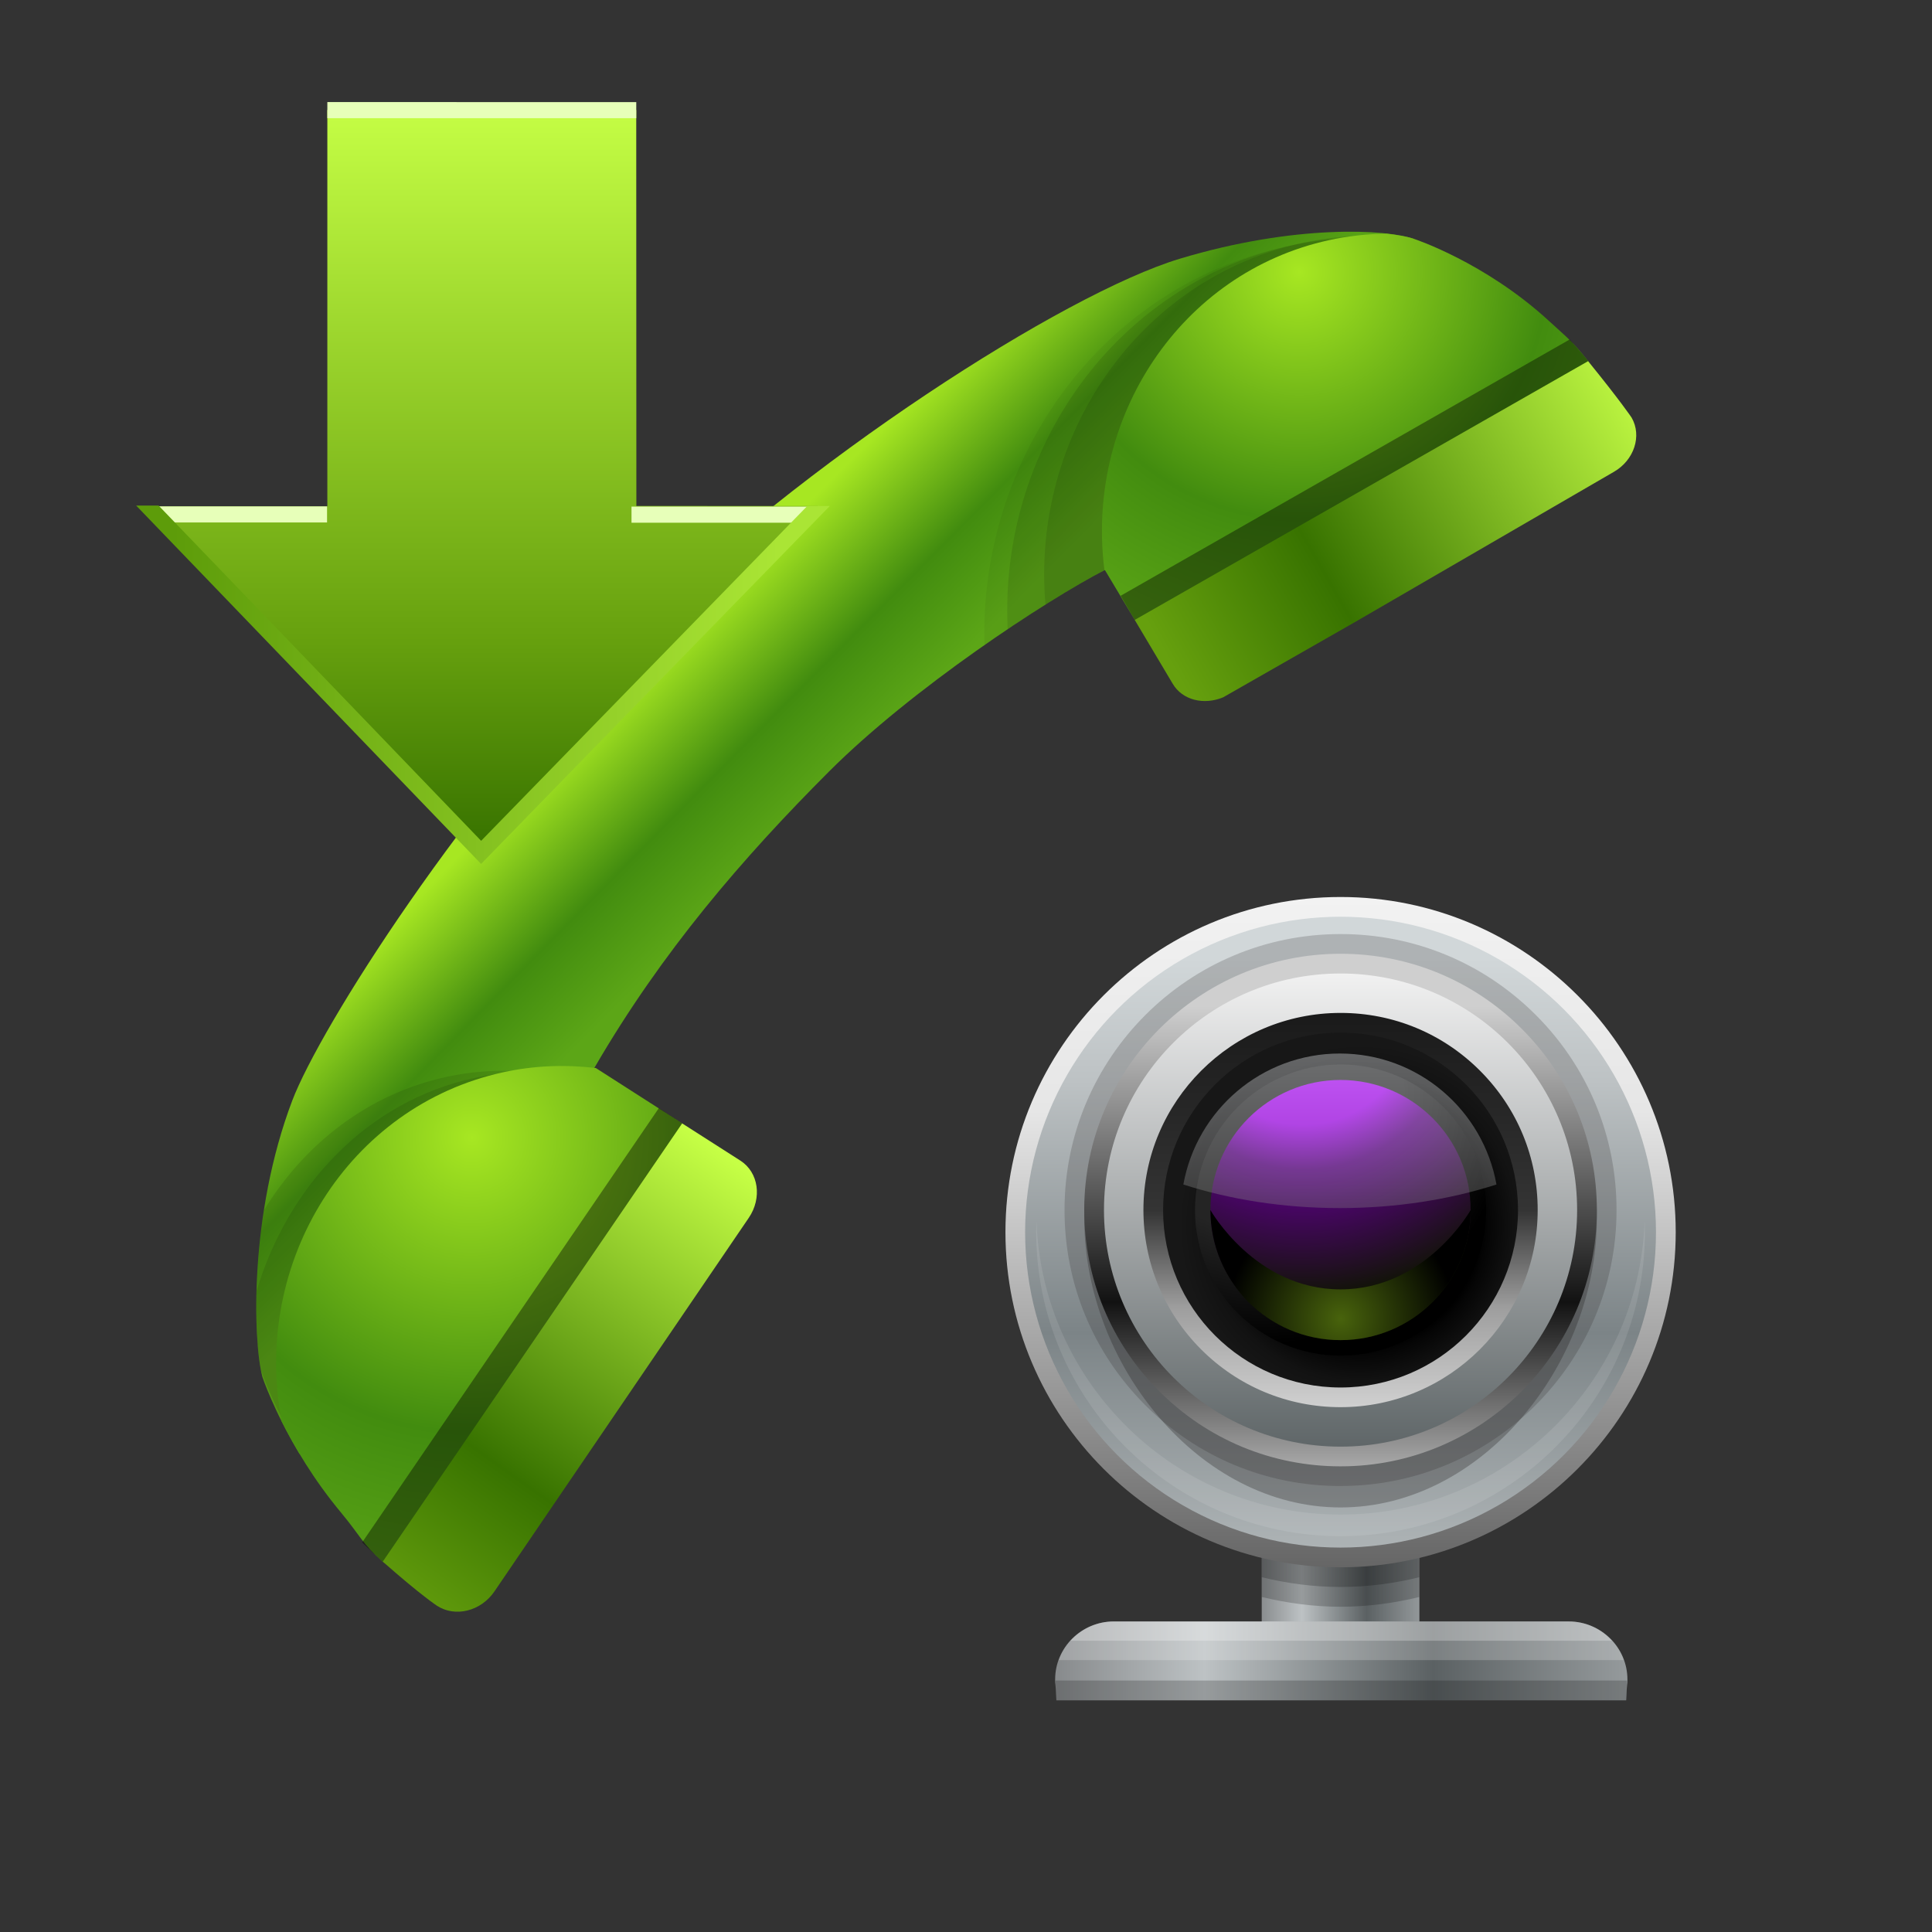 <?xml version="1.0" encoding="UTF-8"?>
<!DOCTYPE svg PUBLIC "-//W3C//DTD SVG 1.1 Tiny//EN" "http://www.w3.org/Graphics/SVG/1.1/DTD/svg11-tiny.dtd">
<svg baseProfile="tiny" height="60" viewBox="0 0 60 60" width="60" xmlns="http://www.w3.org/2000/svg" xmlns:xlink="http://www.w3.org/1999/xlink">
<rect x="0" y="0" width="60" height="60" fill="#333333" stroke="none"/>
<g>
<linearGradient gradientTransform="matrix(0.212 0.977 -0.977 0.212 -634.561 -270.486)" gradientUnits="userSpaceOnUse" id="SVGID_1_" x1="422.221" x2="428.776" y1="-578.21" y2="-582.472">
<stop offset="0" style="stop-color:#A7E722"/>
<stop offset="0.133" style="stop-color:#A7E722"/>
<stop offset="0.63" style="stop-color:#428C0F"/>
<stop offset="1" style="stop-color:#5CA617"/>
</linearGradient>
<path d="M18.469,33.146c2.09-3.596,4.591-6.497,7.281-9.19c2.594-2.589,6.72-5.299,8.562-6.254L43.916,7.42  c-0.846-0.3-3.693-0.465-7.279,0.616c-3.588,1.083-11.736,6.302-16.979,11.547C14.416,24.83,9.932,31.93,9.077,34.178  c-1.343,3.541-1.222,7.445-0.929,8.58c0,0,0.34,1.035,1.145,2.377C9.636,45.711,18.469,33.146,18.469,33.146z" fill="url(#SVGID_1_)"/>
<path d="M30.573,20.037c1.488-1.037,2.869-1.883,3.74-2.335l9.346-10.006  c-0.131-0.057-0.209-0.088-0.209-0.088c-0.246-0.088-0.641-0.162-1.123-0.218c-0.793,0.005-1.596,0.093-2.402,0.27  C34.23,8.909,30.409,14.194,30.573,20.037z" fill="#020202" fill-opacity="0.05" stroke-opacity="0.05"/>
<path d="M31.295,19.542c1.205-0.809,2.291-1.462,3.018-1.84l9.377-10.04  c-0.146-0.063-0.234-0.098-0.234-0.098c-0.232-0.08-0.604-0.152-1.061-0.203c-0.75,0.006-1.508,0.087-2.27,0.253  C34.664,8.813,31.023,13.932,31.295,19.542z" fill="#020202" fill-opacity="0.1" stroke-opacity="0.1"/>
<path d="M43.467,7.499c-0.209-0.073-0.549-0.137-0.963-0.186c-0.68,0.006-1.369,0.08-2.059,0.231  c-5.088,1.116-8.426,5.984-7.977,11.233c0.725-0.455,1.363-0.826,1.844-1.076l9.422-10.088C43.566,7.538,43.467,7.499,43.467,7.499z  " fill="#020202" fill-opacity="0.1" stroke-opacity="0.1"/>
<radialGradient cx="46.652" cy="-5.206" gradientTransform="matrix(0.612 0 0 0.612 11.794 11.632)" gradientUnits="userSpaceOnUse" id="SVGID_2_" r="20.07">
<stop offset="0" style="stop-color:#A7E722"/>
<stop offset="0.624" style="stop-color:#428C0F"/>
<stop offset="1" style="stop-color:#5CA617"/>
</radialGradient>
<path d="M34.313,17.702l0.928,1.55c0,0,15.102-6.784,14.084-8.039c-0.514-0.631-0.576-0.656-1.238-1.262  c-1.984-1.815-4.17-2.531-4.17-2.531C43.73,7.357,43.434,7.3,43.07,7.258c-0.596,0.005-1.199,0.069-1.805,0.202  c-4.592,1.008-7.572,5.5-6.965,10.256C34.305,17.713,34.309,17.706,34.313,17.702z" fill="url(#SVGID_2_)"/>
<path d="M16.873,33.344c-0.989-0.141-2.008-0.121-3.028,0.104c-2.417,0.531-4.375,2.066-5.646,4.131  c-0.367,2.35-0.25,4.408-0.05,5.18c0,0,0.34,1.035,1.145,2.377c0.289,0.484,6.539-8.264,8.555-11.107L16.873,33.344z" fill="#020202" fill-opacity="0.1" stroke-opacity="0.1"/>
<path d="M17.755,33.373c-0.989-0.141-2.008-0.119-3.029,0.104c-3.313,0.727-5.776,3.332-6.76,6.623  C7.94,41.125,8,41.973,8.093,42.498c0.002,0.012,0.005,0.033,0.01,0.047c0,0,0.339,1.033,1.143,2.379  c0.3,0.498,6.981-8.887,8.75-11.383L17.755,33.373z" fill="#020202" fill-opacity="0.1" stroke-opacity="0.1"/>
<radialGradient cx="437.749" cy="-560.211" gradientTransform="matrix(0.128 0.599 -0.593 0.13 -373.585 -154.051)" gradientUnits="userSpaceOnUse" id="SVGID_3_" r="23.88">
<stop offset="0" style="stop-color:#A7E722"/>
<stop offset="0.624" style="stop-color:#428C0F"/>
<stop offset="1" style="stop-color:#5CA617"/>
</radialGradient>
<path d="M10.591,46.975c0.616,0.74,0.646,0.955,1.294,1.525c1.195,1.055,9.301-13.613,9.301-13.613  l-2.683-1.719c-0.941-0.111-1.913-0.08-2.889,0.135c-4.777,1.049-7.806,5.869-6.87,10.832C9.138,44.922,9.736,45.947,10.591,46.975z  " fill="url(#SVGID_3_)"/>
<path d="M49.324,11.213c-0.178-0.219-0.381-0.445-0.578-0.669l-13.943,7.958l0.438,0.749  C35.24,19.252,50.342,12.468,49.324,11.213z" fill="#020202" fill-opacity="0.4" stroke-opacity="0.4"/>
<linearGradient gradientTransform="matrix(0.212 0.977 -0.977 0.212 -634.56 -270.486)" gradientUnits="userSpaceOnUse" id="SVGID_4_" x1="421.413" x2="426.604" y1="-610.494" y2="-594.005">
<stop offset="0" style="stop-color:#C6FF45"/>
<stop offset="0.679" style="stop-color:#387300"/>
<stop offset="1" style="stop-color:#66A00E"/>
</linearGradient>
<path d="M35.24,19.252l1.178,1.98c0.301,0.515,0.973,0.673,1.57,0.423l4.09-2.335l8.043-4.667  c0.631-0.363,0.877-1.12,0.549-1.685c0,0-0.334-0.501-1.35-1.752L35.24,19.252z" fill="url(#SVGID_4_)"/>
<path d="M21.186,34.887l-0.725-0.473l-9.214,13.488c0.215,0.203,0.429,0.412,0.638,0.598  C13.081,49.555,21.186,34.887,21.186,34.887z" fill="#020202" fill-opacity="0.4" stroke-opacity="0.4"/>
<linearGradient gradientTransform="matrix(0.212 0.977 -0.977 0.212 -634.56 -270.486)" gradientUnits="userSpaceOnUse" id="SVGID_5_" x1="438.823" x2="450.648" y1="-577.318" y2="-564.296">
<stop offset="0" style="stop-color:#C6FF45"/>
<stop offset="0.679" style="stop-color:#387300"/>
<stop offset="1" style="stop-color:#66A00E"/>
</linearGradient>
<path d="M11.887,48.498c1.193,1.051,1.685,1.371,1.685,1.371c0.568,0.367,1.363,0.168,1.781-0.443  l7.901-11.605c0.418-0.615,0.307-1.412-0.261-1.777l-1.808-1.156L11.887,48.498z" fill="url(#SVGID_5_)"/>
<linearGradient gradientUnits="userSpaceOnUse" id="SVGID_6_" x1="39.118" x2="44.145" y1="48.631" y2="48.631">
<stop offset="0" style="stop-color:#878A8C"/>
<stop offset="0.261" style="stop-color:#BDC2C4"/>
<stop offset="0.661" style="stop-color:#5B6163"/>
<stop offset="1" style="stop-color:#959A9C"/>
</linearGradient>
<rect fill="url(#SVGID_6_)" height="7.535" width="4.896" x="39.184" y="44.863"/>
<path d="M39.184,49.596c0.787,0.189,1.604,0.303,2.449,0.303c0.844,0,1.662-0.113,2.447-0.303v-4.121  h-4.896V49.596z" fill="#020202" fill-opacity="0.2" stroke-opacity="0.2"/>
<path d="M39.184,48.982c0.787,0.191,1.604,0.303,2.449,0.303c0.844,0,1.662-0.111,2.447-0.303v-4.119  h-4.896V48.982z" fill="#020202" fill-opacity="0.2" stroke-opacity="0.2"/>
<linearGradient gradientUnits="userSpaceOnUse" id="SVGID_7_" x1="41.633" x2="41.633" y1="27.832" y2="48.65">
<stop offset="0" style="stop-color:#F2F2F2"/>
<stop offset="0.321" style="stop-color:#E6E6E6"/>
<stop offset="1" style="stop-color:#666666"/>
</linearGradient>
<path d="M41.633,48.674c-5.74,0-10.408-4.67-10.408-10.408c0-5.74,4.668-10.409,10.408-10.409  c5.738,0,10.408,4.668,10.408,10.409C52.041,44.004,47.371,48.674,41.633,48.674L41.633,48.674z" fill="url(#SVGID_7_)"/>
<linearGradient gradientUnits="userSpaceOnUse" id="SVGID_8_" x1="41.632" x2="41.632" y1="28.447" y2="48.038">
<stop offset="0" style="stop-color:#D1D7D9"/>
<stop offset="0.067" style="stop-color:#D1D7D9"/>
<stop offset="0.261" style="stop-color:#BDC2C4"/>
<stop offset="0.661" style="stop-color:#7C8487"/>
<stop offset="1" style="stop-color:#ADB3B5"/>
</linearGradient>
<circle cx="41.632" cy="38.266" fill="url(#SVGID_8_)" r="9.796"/>
<path d="M41.633,47.037c-5.102,0-9.268-4.059-9.445-9.115c-0.004,0.111-0.008,0.223-0.008,0.334  c0,5.211,4.24,9.451,9.453,9.451c5.211,0,9.451-4.24,9.451-9.451c0-0.111-0.004-0.223-0.008-0.334  C50.898,42.979,46.732,47.037,41.633,47.037z" fill="#FFFFFF" fill-opacity="0.1" stroke-opacity="0.1"/>
<path d="M49.592,37.848c0,4.516-3.564,8.969-7.963,8.967c-4.395-0.002-7.957-4.457-7.957-8.971  c0.004-4.516,3.568-8.172,7.963-8.172C46.029,29.675,49.594,33.334,49.592,37.848z" fill="#231F20" fill-opacity="0.3" stroke-opacity="0.3"/>
<path d="M41.629,46.15c-2.291,0-4.443-0.893-6.061-2.512c-1.619-1.619-2.51-3.773-2.508-6.063  c0-4.725,3.846-8.567,8.572-8.567c2.291,0,4.443,0.893,6.063,2.512c1.619,1.619,2.51,3.771,2.508,6.063  c0,4.725-3.846,8.566-8.57,8.566H41.629z" fill="#231F20" fill-opacity="0.2" stroke-opacity="0.2"/>
<linearGradient gradientUnits="userSpaceOnUse" id="SVGID_9_" x1="41.632" x2="41.632" y1="29.509" y2="45.466">
<stop offset="0" style="stop-color:#CFCFCF"/>
<stop offset="0.109" style="stop-color:#CFCFCF"/>
<stop offset="0.685" style="stop-color:#121212"/>
<stop offset="1" style="stop-color:#A6A6A6"/>
</linearGradient>
<path d="M41.629,45.539c-2.127-0.002-4.125-0.83-5.629-2.334c-1.502-1.502-2.328-3.502-2.328-5.629  c0-4.387,3.572-7.956,7.961-7.956c2.127,0,4.125,0.83,5.629,2.333c1.504,1.504,2.33,3.504,2.33,5.631  c-0.002,4.387-3.572,7.955-7.959,7.955H41.629z" fill="url(#SVGID_9_)"/>
<linearGradient gradientUnits="userSpaceOnUse" id="SVGID_10_" x1="41.632" x2="41.632" y1="30.129" y2="44.858">
<stop offset="0" style="stop-color:#F2F2F2"/>
<stop offset="1" style="stop-color:#606769"/>
</linearGradient>
<circle cx="41.632" cy="37.58" fill="url(#SVGID_10_)" r="7.347"/>
<linearGradient gradientUnits="userSpaceOnUse" id="SVGID_11_" x1="41.632" x2="41.632" y1="31.476" y2="43.643">
<stop offset="0" style="stop-color:#1A1A1A"/>
<stop offset="0.503" style="stop-color:#343434"/>
<stop offset="0.751" style="stop-color:#9E9E9E"/>
<stop offset="1" style="stop-color:#CFCFCF"/>
</linearGradient>
<path d="M41.633,43.701c-1.639,0-3.176-0.639-4.332-1.795c-1.154-1.156-1.791-2.693-1.791-4.33  c0-3.373,2.746-6.119,6.123-6.119c1.637,0,3.174,0.637,4.33,1.795c1.156,1.156,1.793,2.693,1.791,4.33  C47.754,40.957,45.008,43.701,41.633,43.701L41.633,43.701z" fill="url(#SVGID_11_)"/>
<radialGradient cx="59.596" cy="40.577" gradientTransform="matrix(0.621 1.836735e-004 -1.836735e-004 0.621 5.226 12.845)" gradientUnits="userSpaceOnUse" id="SVGID_12_" r="10.186">
<stop offset="0" style="stop-color:#000000"/>
<stop offset="0.592" style="stop-color:#000000"/>
<stop offset="0.627" style="stop-color:#050505"/>
<stop offset="0.765" style="stop-color:#121212"/>
<stop offset="0.888" style="stop-color:#171717"/>
<stop offset="1" style="stop-color:#171717"/>
</radialGradient>
<circle cx="41.632" cy="37.579" fill="url(#SVGID_12_)" r="5.511"/>
<radialGradient cx="53.674" cy="32.94" gradientTransform="matrix(0.621 0 0 0.621 5.811 13.419)" gradientUnits="userSpaceOnUse" id="SVGID_13_" r="16.222">
<stop offset="0" style="stop-color:#242424"/>
<stop offset="0.43" style="stop-color:#242424"/>
<stop offset="0.782" style="stop-color:#000000"/>
<stop offset="1" style="stop-color:#000000"/>
</radialGradient>
<circle cx="41.633" cy="37.58" fill="url(#SVGID_13_)" r="4.521"/>
<radialGradient cx="56.761" cy="30.041" gradientTransform="matrix(0.621 1.836735e-004 -1.836735e-004 0.621 5.226 12.845)" gradientUnits="userSpaceOnUse" id="SVGID_14_" r="17.797">
<stop offset="0" style="stop-color:#A700F5"/>
<stop offset="0.309" style="stop-color:#A700F5"/>
<stop offset="0.436" style="stop-color:#5E008A"/>
<stop offset="0.806" style="stop-color:#0E1402"/>
<stop offset="1" style="stop-color:#0E1402"/>
</radialGradient>
<path d="M45.672,37.58c0,2.232-1.809,4.041-4.041,4.039c-2.232,0-4.041-1.811-4.041-4.041  c0.002-2.232,1.813-4.039,4.041-4.039C43.865,33.541,45.676,35.35,45.672,37.58z" fill="url(#SVGID_14_)"/>
<radialGradient cx="58.651" cy="45.243" gradientTransform="matrix(0.621 1.836735e-004 -1.836735e-004 0.621 5.226 12.845)" gradientUnits="userSpaceOnUse" id="SVGID_15_" r="7.226">
<stop offset="0" style="stop-color:#48630C"/>
<stop offset="0.788" style="stop-color:#000000"/>
<stop offset="1" style="stop-color:#000000"/>
</radialGradient>
<path d="M45.672,37.58c0,2.232-1.809,4.041-4.041,4.039c-2.232,0-4.041-1.811-4.041-4.041  c0,0,1.385,2.465,4.041,2.465S45.672,37.58,45.672,37.58z" fill="url(#SVGID_15_)"/>
<linearGradient gradientUnits="userSpaceOnUse" id="SVGID_16_" x1="41.612" x2="41.612" y1="32.717" y2="37.541">
<stop offset="0" style="stop-color:#F8FBFF"/>
<stop offset="1" style="stop-color:#808080"/>
</linearGradient>
<path d="M41.611,37.518c1.754,0,3.404-0.264,4.863-0.732  c-0.414-2.313-2.432-4.068-4.863-4.068c-2.43,0-4.445,1.756-4.861,4.068C38.207,37.254,39.859,37.518,41.611,37.518z" fill="url(#SVGID_16_)" fill-opacity="0.35" stroke-opacity="0.35"/>
<linearGradient gradientUnits="userSpaceOnUse" id="SVGID_17_" x1="32.768" x2="50.541" y1="51.58" y2="51.58">
<stop offset="0" style="stop-color:#878A8C"/>
<stop offset="0.261" style="stop-color:#BDC2C4"/>
<stop offset="0.661" style="stop-color:#5B6163"/>
<stop offset="1" style="stop-color:#959A9C"/>
</linearGradient>
<path d="M50.502,52.805c0.025-0.609,0.039-0.486,0.039-0.613v-0.033c0-0.996-0.816-1.803-1.824-1.803H34.592  c-1.008,0-1.824,0.807-1.824,1.803v0.033c0,0.127,0.014,0.004,0.039,0.613H50.502z" fill="url(#SVGID_17_)"/>
<path d="M32.881,51.557H50.43c-0.08-0.225-0.203-0.426-0.361-0.6H33.242  C33.084,51.131,32.961,51.332,32.881,51.557z" fill="#FFFFFF" fill-opacity="0.2" stroke-opacity="0.2"/>
<path d="M32.777,52.191c0.008,0.125,0.016,0.309,0.029,0.613h17.695  c0.012-0.305,0.021-0.488,0.027-0.613H32.777z" fill="#020202" fill-opacity="0.2" stroke-opacity="0.2"/>
<path d="M33.24,50.957h16.826c-0.332-0.367-0.811-0.602-1.35-0.602H34.592  C34.053,50.355,33.574,50.59,33.24,50.957z" fill="#FFFFFF" fill-opacity="0.4" stroke-opacity="0.4"/>
<rect fill="none" height="60" width="60"/>
</g>
<g>
<linearGradient gradientTransform="matrix(1 1.000000e-004 -1.000000e-004 1 -2.365 -29.078)" gradientUnits="userSpaceOnUse" id="SVGID_1__" x1="17.393" x2="17.393" y1="32.233" y2="55.319">
<stop offset="0" style="stop-color:#C6FF45"/>
<stop offset="0.727" style="stop-color:#66A00E"/>
<stop offset="1" style="stop-color:#387300"/>
</linearGradient>
<polygon fill="url(#SVGID_1__)" points="4.648,15.727 14.942,26.471 25.397,15.714 19.763,15.712 19.759,3.417 10.166,3.416   10.166,15.726 "/>
<line fill="#1D4489" x1="19.759" x2="10.166" y1="3.421" y2="3.42"/>
<polygon fill="#E7FFB9" points="10.166,3.17 19.76,3.171 19.759,3.671 10.166,3.67 10.166,3.17 "/>
<polygon fill="#E7FFB9" points="19.612,15.732 25.505,15.733 25.059,16.233 19.612,16.233 19.612,15.732 "/>
<polygon fill="#E7FFB9" points="4.321,15.726 10.157,15.726 10.157,16.226 4.848,16.226 4.321,15.726 "/>
<linearGradient gradientTransform="matrix(1 1.000000e-004 -1.000000e-004 1 -2.365 -29.078)" gradientUnits="userSpaceOnUse" id="SVGID_2__" x1="26.562" x2="7.731" y1="50.342" y2="50.342">
<stop offset="0" style="stop-color:#AAE535"/>
<stop offset="1" style="stop-color:#5D9C0A"/>
</linearGradient>
<polygon fill="url(#SVGID_2__)" points="25.072,15.713 14.942,26.112 4.925,15.7 4.229,15.701 14.941,26.83 25.771,15.713 "/>
<rect fill="none" height="30" width="30"/>
</g>
</svg>
